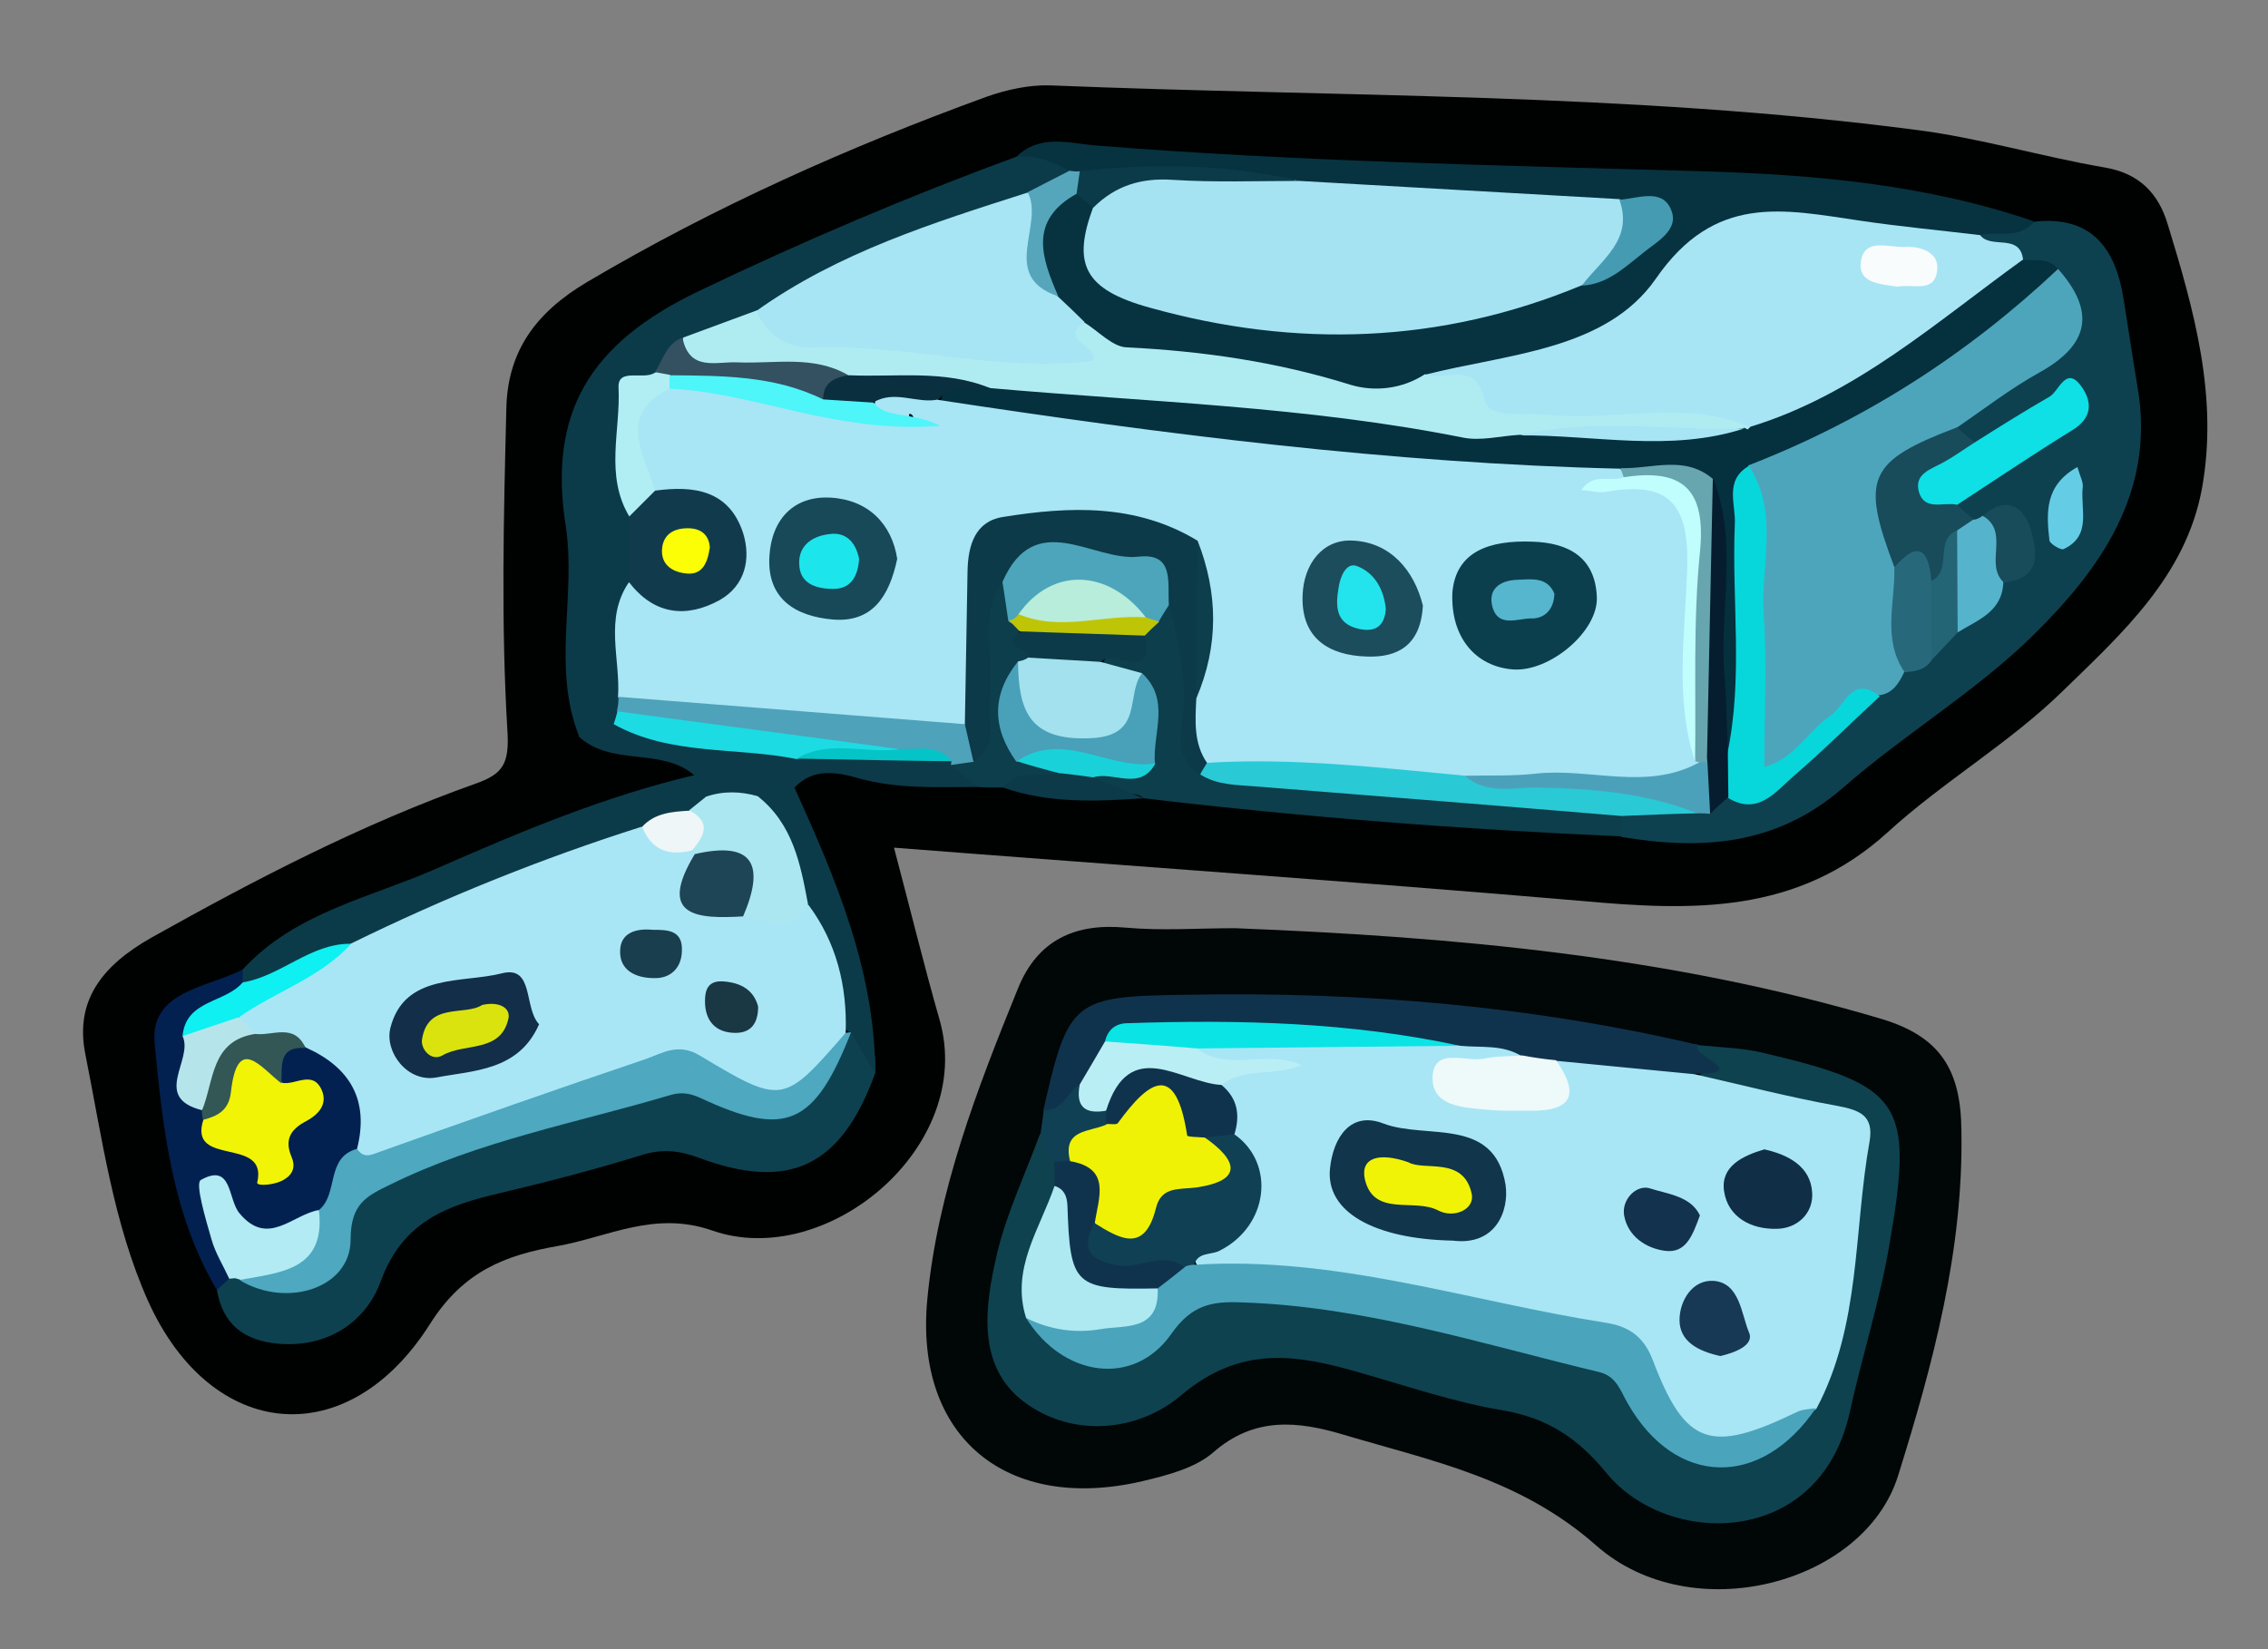 <?xml version="1.0" encoding="utf-8"?>
<!-- Generator: Adobe Illustrator 23.0.2, SVG Export Plug-In . SVG Version: 6.00 Build 0)  -->
<svg version="1.1" id="Camada_1" xmlns="http://www.w3.org/2000/svg" xmlns:xlink="http://www.w3.org/1999/xlink" x="0px" y="0px"
	 viewBox="0 0 42.24 30.72" style="enable-background:new 0 0 42.24 30.72;" xml:space="preserve">
<rect x="0" y="0" width="42.24" height="30.72" fill="#808080" stroke="none"/>
<style type="text/css">
	.st0{fill:#000202;}
	.st1{fill:#010607;}
	.st2{fill:#073340;}
	.st3{fill:#0E414F;}
	.st4{fill:#0B3B49;}
	.st5{fill:#022150;}
	.st6{fill:#0D3E4B;}
	.st7{fill:#0C3A48;}
	.st8{fill:#0E424F;}
	.st9{fill:#10334D;}
	.st10{fill:#104054;}
	.st11{fill:#A5E3F3;}
	.st12{fill:#A7E5F5;}
	.st13{fill:#AFECF2;}
	.st14{fill:#A7E5F4;}
	.st15{fill:#459BB2;}
	.st16{fill:#56A6BB;}
	.st17{fill:#4DA5BC;}
	.st18{fill:#05303E;}
	.st19{fill:#07D7DB;}
	.st20{fill:#2AC9D6;}
	.st21{fill:#0EE0E5;}
	.st22{fill:#184C5B;}
	.st23{fill:#4CA1BA;}
	.st24{fill:#051D2E;}
	.st25{fill:#27697B;}
	.st26{fill:#56B3CC;}
	.st27{fill:#65CCE6;}
	.st28{fill:#236475;}
	.st29{fill:#A8E5F5;}
	.st30{fill:#113B4D;}
	.st31{fill:#4EA2BA;}
	.st32{fill:#1CDBE3;}
	.st33{fill:#B0EEF3;}
	.st34{fill:#335160;}
	.st35{fill:#4DA8C0;}
	.st36{fill:#B2EBF3;}
	.st37{fill:#A9E6F5;}
	.st38{fill:#F1F405;}
	.st39{fill:#0EF0F2;}
	.st40{fill:#B5E5EA;}
	.st41{fill:#335754;}
	.st42{fill:#A3E1EE;}
	.st43{fill:#4CA5BA;}
	.st44{fill:#49A0B9;}
	.st45{fill:#19D2D9;}
	.st46{fill:#BEC507;}
	.st47{fill:#ABE7F0;}
	.st48{fill:#EEF6F7;}
	.st49{fill:#05C4C7;}
	.st50{fill:#A8E6F5;}
	.st51{fill:#4AA5BC;}
	.st52{fill:#AEE9F2;}
	.st53{fill:#0AE4E5;}
	.st54{fill:#EEF9FA;}
	.st55{fill:#BAEEF5;}
	.st56{fill:#F0F205;}
	.st57{fill:#F9FCFD;}
	.st58{fill:#0A2F3E;}
	.st59{fill:#67A5AF;}
	.st60{fill:#0C3F4D;}
	.st61{fill:#174959;}
	.st62{fill:#1C4D5D;}
	.st63{fill:#C0FEFE;}
	.st64{fill:#4EF5F9;}
	.st65{fill:#FCFE06;}
	.st66{fill:#132E49;}
	.st67{fill:#1E4556;}
	.st68{fill:#193E4D;}
	.st69{fill:#1A3744;}
	.st70{fill:#B8EDDB;}
	.st71{fill:#11354B;}
	.st72{fill:#102F47;}
	.st73{fill:#173955;}
	.st74{fill:#13324D;}
	.st75{fill:#55B6CE;}
	.st76{fill:#1DE5EC;}
	.st77{fill:#23E4ED;}
	.st78{fill:#DBE30E;}
	.st79{fill:#F0F305;}
</style>
<g>
	<path class="st0" d="M16.65,15.79c0.31,1.17,0.56,2.2,0.85,3.21c0.67,2.36-2.11,4.67-4.24,3.92c-1.07-0.37-1.93,0.12-2.87,0.29
		c-0.98,0.17-1.76,0.47-2.38,1.45c-1.53,2.42-4.07,2.19-5.25-0.42c-0.65-1.45-0.86-3.05-1.17-4.6c-0.2-0.99,0.3-1.65,1.24-2.18
		c1.95-1.09,3.91-2.11,6.02-2.86c0.51-0.18,0.64-0.36,0.6-0.99c-0.12-1.99-0.07-3.99-0.02-5.99c0.02-1.06,0.53-1.79,1.51-2.37
		c2.37-1.4,4.86-2.51,7.44-3.45c0.37-0.13,0.78-0.22,1.17-0.21c5.38,0.22,10.78,0.13,16.14,0.83c1.18,0.15,2.34,0.5,3.51,0.7
		c0.65,0.11,1,0.49,1.17,1.05c0.49,1.6,0.95,3.22,0.64,4.93c-0.3,1.63-1.49,2.7-2.59,3.77c-0.99,0.97-2.23,1.69-3.26,2.63
		c-1.69,1.54-3.65,1.47-5.73,1.28C25.22,16.42,21.01,16.13,16.65,15.79z"/>
	<path class="st1" d="M23,17.29c4.07,0.16,8.11,0.52,12.04,1.69c1.1,0.33,1.48,0.95,1.49,2.08c0.04,2.23-0.53,4.35-1.18,6.43
		c-0.63,2.02-3.84,2.87-5.62,1.3c-1.42-1.25-3.04-1.57-4.69-2.06c-0.86-0.26-1.68-0.35-2.45,0.33c-0.34,0.29-0.85,0.42-1.31,0.53
		c-2.52,0.59-4.25-0.81-4.01-3.38c0.19-2.02,0.93-3.93,1.69-5.8c0.36-0.89,1.05-1.22,2.01-1.13C21.63,17.34,22.32,17.29,23,17.29z"
		/>
	<path class="st2" d="M18.93,2.92c0.44-0.43,0.99-0.25,1.47-0.21c3.76,0.3,7.52,0.37,11.28,0.48c2.08,0.06,4.18,0.24,6.19,0.93
		c-0.06,0.59-0.55,0.46-0.91,0.55c-1.16,0.02-2.29-0.27-3.43-0.4c-0.52-0.06-1.1-0.2-1.47,0.25c-1.42,1.7-3.36,2.33-5.42,2.77
		c-0.81,0.34-1.6,0.33-2.42,0c-0.78-0.31-1.6-0.41-2.44-0.45c-0.6-0.03-1.17-0.15-1.66-0.53c-0.26-0.21-0.49-0.45-0.67-0.74
		c-0.48-1.29-0.41-1.53,0.65-2.06c0.21,0.04,0.34,0.16,0.4,0.37c-0.1,1.21,0.71,1.55,1.68,1.76c2.41,0.53,4.75,0.25,7.05-0.53
		c0.33-0.11,0.66-0.25,0.95-0.46c0.19-0.14,0.49-0.28,0.4-0.52C30.46,3.83,30.1,4,29.84,3.98c-1.84,0.1-3.67-0.03-5.49-0.31
		c-1.33-0.35-2.71-0.06-4.04-0.33c-0.12,0.02-0.25,0.03-0.38,0.02C19.56,3.31,19.19,3.24,18.93,2.92z"/>
	<path class="st3" d="M36.88,4.38c0.33-0.08,0.73,0.09,1-0.25c1.07-0.12,1.52,0.49,1.67,1.44c0.09,0.55,0.17,1.1,0.26,1.64
		c0.34,1.96-0.7,3.4-1.95,4.63c-1.07,1.05-2.4,1.84-3.53,2.83c-1.24,1.08-2.63,1.17-4.13,0.92c-0.14-0.16-0.13-0.32-0.01-0.49
		c0.36-0.27,0.78-0.21,1.18-0.23c0.11-0.01,0.22-0.01,0.33-0.02c0.16-0.02,0.32-0.05,0.48-0.08c1.19-0.2,1.64-1.38,2.57-1.92
		c0.21-0.14,0.42-0.28,0.63-0.42c0.16-0.1,0.33-0.2,0.47-0.34c0.17-0.18,0.32-0.38,0.52-0.54c0.33-0.25,0.68-0.49,0.94-0.83
		c0.29-0.48,0.49-0.91-0.37-0.92c-0.11,0-0.22-0.01-0.33-0.04c-0.16-0.08-0.25-0.21-0.23-0.4c0.45-0.86,1.54-0.93,2.16-1.81
		c-0.75,0.15-1.18,0.82-1.87,0.77c-0.18-0.05-0.29-0.16-0.3-0.35c0.27-0.67,0.93-0.9,1.46-1.27c0.52-0.37,0.75-0.77,0.37-1.36
		c-0.17-0.21-0.42-0.27-0.65-0.36C37.27,4.84,36.89,4.81,36.88,4.38z"/>
	<path class="st4" d="M18.93,2.92c0.36-0.04,0.68,0.1,0.99,0.26c-0.01,0.47-0.46,0.47-0.73,0.67c-1.69,0.6-3.37,1.22-4.94,2.1
		c-0.45,0.21-0.9,0.41-1.34,0.63c-0.29,0.16-0.47,0.44-0.73,0.63c-0.71,0.78-0.33,1.65-0.22,2.5c0.08,0.36,0.07,0.73,0,1.09
		c-0.22,0.65-0.12,1.33-0.16,1.99c0,0.12-0.02,0.24-0.05,0.36c-0.03,0.12-0.08,0.23-0.15,0.33c-0.23,0.22-0.5,0.32-0.82,0.22
		c-0.5-1.27-0.05-2.6-0.24-3.88C10.2,7.69,10.98,6.4,13,5.43C14.94,4.5,16.91,3.66,18.93,2.92z"/>
	<path class="st3" d="M16.3,19.99c-0.63,1.74-1.6,2.21-3.3,1.57c-0.36-0.13-0.66-0.16-1.03-0.05c-0.87,0.27-1.75,0.5-2.64,0.71
		c-0.99,0.23-1.83,0.52-2.24,1.65c-0.27,0.74-0.97,1.24-1.91,1.16c-0.64-0.06-1.03-0.36-1.14-1c0.05-0.18,0.16-0.3,0.34-0.34
		c0.11,0,0.23,0.01,0.33,0.05c0.82,0.28,1.36-0.08,1.52-0.84c0.12-0.61,0.49-0.88,0.96-1.11c1.66-0.8,3.47-1.16,5.23-1.65
		c0.19-0.05,0.42-0.08,0.58,0.03c1.24,0.88,1.97,0.17,2.63-0.81c0.04-0.06,0.12-0.1,0.19-0.14C16.29,19.29,16.32,19.63,16.3,19.99z"
		/>
	<path class="st5" d="M4.27,23.82c-0.08,0.07-0.16,0.14-0.23,0.21C3.2,22.61,3.03,21,2.88,19.43c-0.09-0.97,0.98-1.03,1.64-1.37
		c0.07,0.08,0.11,0.17,0.11,0.28c-0.13,0.54-0.85,0.55-0.97,1.1c-0.08,0.4-0.04,0.79,0.2,1.13c0.05,0.09,0.1,0.18,0.14,0.28
		c0.3,0.29,0.62,0.82,1.02,0.54c0.41-0.29,0.53-0.86,0.07-1.33c-0.06-0.47,0.13-0.72,0.62-0.73c1.09,0.23,1.36,0.95,1.19,1.95
		c-0.21,0.53-0.5,1-0.85,1.44c-1.22,0.56-1.44,0.5-2.14-0.55C4.08,22.68,4.39,23.21,4.27,23.82z"/>
	<path class="st6" d="M30.2,15.2c0,0.13,0,0.26,0,0.38c-2.98-0.13-5.94-0.36-8.9-0.71c-0.29-0.25-0.85,0.2-1-0.39
		c0.19-0.36,0.68-0.23,0.89-0.57c0.07-0.36,0.15-0.72-0.12-1.04c-0.2-0.14-0.46-0.22-0.53-0.5c0.11-0.35,0.6-0.32,0.7-0.69
		c0.08-0.15,0.18-0.27,0.31-0.37c0.19-0.09,0.34-0.02,0.46,0.13c0.35,0.48,0.32,1.04,0.35,1.59c0.02,0.42-0.11,0.89,0.35,1.18
		c1.54,0.17,3.08,0.3,4.63,0.39C28.32,14.65,29.32,14.66,30.2,15.2z"/>
	<path class="st4" d="M4.52,18.3c0-0.08,0-0.16,0-0.24c0.98-1.07,2.39-1.34,3.63-1.89c1.55-0.68,3.12-1.34,4.78-1.73
		c0.37-0.05,0.36,0.2,0.35,0.45c-0.06,0.18-0.18,0.31-0.34,0.41c-0.31,0.17-0.66,0.26-0.99,0.39c-1.86,0.58-3.59,1.48-5.42,2.13
		C5.84,17.89,5.31,18.66,4.52,18.3z"/>
	<path class="st7" d="M13.16,14.85c-0.01-0.18-0.06-0.33-0.23-0.41c-0.62-0.53-1.55-0.15-2.16-0.73c0.22-0.08,0.44-0.16,0.66-0.23
		c1.16-0.08,2.28,0.28,3.42,0.38c0.82,0.04,1.64-0.02,2.46,0.06c0.12,0.02,0.24,0.05,0.36,0.09c0.25,0.15,0.59,0.24,0.52,0.65
		c-0.73,0-1.46,0.04-2.19-0.16c-0.38-0.11-0.85-0.21-1.2,0.17c-0.22,0.17-0.46,0.28-0.73,0.36C13.76,15.02,13.42,15.15,13.16,14.85z
		"/>
	<path class="st4" d="M14.12,14.84c0.17-0.29,0.4-0.36,0.68-0.16c0.77,1.7,1.5,3.41,1.5,5.32c-0.15-0.25-0.3-0.51-0.45-0.76
		c-0.05-0.03-0.1-0.06-0.15-0.09c-0.39-0.71-0.47-1.52-0.83-2.25C14.67,16.19,14.23,15.58,14.12,14.84z"/>
	<path class="st6" d="M18.2,14.66c-0.16-0.14-0.32-0.28-0.48-0.41c0.05-0.17,0.16-0.31,0.27-0.45c0.4-0.95-0.22-2.06,0.45-2.96
		c0.44-0.12,0.43,0.26,0.56,0.5c0.03,0.1,0.04,0.21,0.04,0.32c-0.27,0.31,0.35,0.38,0.18,0.67c-0.04,0.1-0.08,0.19-0.13,0.27
		c-0.11,0.45-0.25,0.89,0.14,1.28c0.21,0.15,0.53,0.23,0.43,0.6c-0.28,0.3-0.69-0.08-0.97,0.19C18.52,14.67,18.36,14.67,18.2,14.66z
		"/>
	<path class="st7" d="M18.68,14.67c0.27-0.35,0.68-0.19,1.03-0.27c0.24-0.16,0.46-0.16,0.65,0.08c0.31,0.13,0.63,0.26,0.94,0.39
		C20.42,14.93,19.54,14.97,18.68,14.67z"/>
	<path class="st8" d="M31.65,19.47c0.39,0.04,0.8,0.05,1.18,0.14c2.6,0.61,2.82,0.92,2.36,3.57c-0.18,1.06-0.51,2.08-0.74,3.13
		c-0.56,2.53-3.39,2.52-4.53,1.13c-0.54-0.66-1.11-1.03-1.94-1.17c-0.9-0.15-1.77-0.45-2.65-0.7c-1.17-0.34-2.22-0.52-3.33,0.42
		c-0.8,0.68-2.02,0.8-2.92,0.13c-0.9-0.67-0.74-1.79-0.51-2.77c0.18-0.76,0.53-1.49,0.8-2.23c0.22,0.11,0.33,0.31,0.41,0.54
		c0.04,0.17,0.04,0.34,0.02,0.51c-0.07,0.8-0.69,1.52-0.34,2.38c0.58,0.78,1.36,0.8,1.95,0.19c0.93-0.97,2.02-0.83,3.11-0.67
		c1.3,0.2,2.58,0.49,3.85,0.8c0.98,0.24,1.83,0.53,2.47,1.47c0.72,1.05,1.89,0.86,2.74-0.28c0.56-1.3,0.59-2.71,0.82-4.08
		c0.12-0.75-0.32-1.05-0.99-1.22c-0.62-0.16-1.39-0.01-1.81-0.7c0.79-0.5-0.6-0.03-0.17-0.38c0,0-0.04-0.13,0.03-0.19
		C31.49,19.44,31.57,19.44,31.65,19.47z"/>
	<path class="st9" d="M31.65,19.47c-0.28,0.13,1.04,0.55-0.1,0.53c-0.82,0.57-1.66,0.04-2.49,0.04c-0.26-0.01-0.52-0.05-0.77-0.1
		c-0.42-0.15-0.88-0.15-1.31-0.25c-2.02-0.05-4.01-0.67-6.04-0.18c-0.26,0.24-0.45,0.54-0.65,0.82c-0.24,0.23-0.4,0.64-0.86,0.36
		c0.47-2.08,0.56-2.13,2.68-2.16C25.33,18.47,28.51,18.73,31.65,19.47z"/>
	<path class="st10" d="M19.44,20.68c0.36,0.02,0.44-0.34,0.67-0.48c0.24,0.09,0.42,0.26,0.56,0.47c0.03,0.1,0.02,0.2-0.02,0.29
		c-0.24,0.25-0.48,0.51-0.74,0.74c-0.1,0.04-0.19,0.02-0.27-0.07c-0.21-0.11-0.24-0.31-0.26-0.52
		C19.4,20.98,19.42,20.83,19.44,20.68z"/>
	<path class="st11" d="M24.2,3.37c1.99,0.11,3.98,0.23,5.97,0.34c0.64,0.92-0.24,1.17-0.7,1.6c-2.64,1.1-5.34,1.18-8.06,0.42
		c-1.23-0.34-1.44-0.82-1.05-1.87c0.16-0.42,0.47-0.61,0.91-0.58C22.24,3.33,23.22,3.18,24.2,3.37z"/>
	<path class="st12" d="M36.88,4.38c0.2,0.27,0.75-0.05,0.8,0.47c-1.4,1.66-3.05,2.92-5.26,3.28c-0.43-0.11-0.86-0.07-1.29-0.08
		c-1.61-0.02-3.29,0.28-4.59-1.07c1.53-0.39,3.37-0.45,4.3-1.79c1.1-1.59,2.37-1.29,3.8-1.08C35.38,4.22,36.13,4.29,36.88,4.38z"/>
	<path class="st13" d="M26.54,6.97c0.36,0.16,0.93-0.3,1.12,0.51c0.08,0.33,0.78,0.2,1.21,0.25c1.24,0.12,2.52-0.3,3.73,0.23
		c-0.1,0.11-0.21,0.19-0.35,0.24c-1.32,0.26-2.69-0.11-4,0.25c-1.68,0.06-3.33-0.28-4.98-0.46c-1.58-0.17-3.19-0.13-4.75-0.49
		c-0.88-0.32-1.81-0.07-2.7-0.26c-0.66-0.23-1.35-0.11-2.02-0.17c-0.5-0.05-1.1,0-1.08-0.78c0.46-0.17,0.92-0.34,1.38-0.51
		c1.47,0.63,3.08,0.3,4.6,0.63c0.15,0.03,0.31,0.01,0.47,0.01C19.9,6.48,19.9,6.48,20,5.98c0.01-0.04,0.13-0.02,0.2,0.03
		c0.26,0.16,0.52,0.45,0.78,0.46c1.42,0.07,2.81,0.27,4.18,0.7C25.6,7.3,26.11,7.25,26.54,6.97z"/>
	<path class="st14" d="M20.2,6c-0.51,0.34,0.28,0.44,0.16,0.72C18.6,6.95,16.9,6.4,15.17,6.48c-0.43,0.02-0.89-0.19-1.08-0.69
		c1.53-1.09,3.29-1.64,5.04-2.2c0.41-0.01,0.29,0.24,0.23,0.46c-0.14,0.55-0.21,1.08,0.34,1.47C19.87,5.68,20.04,5.84,20.2,6z"/>
	<path class="st4" d="M24.2,3.37c-0.79,0-1.58,0.03-2.36-0.02c-0.59-0.04-1.07,0.11-1.48,0.52c-0.1-0.09-0.2-0.17-0.31-0.26
		c-0.08-0.15-0.06-0.29,0.06-0.42C21.48,3.03,22.84,3.06,24.2,3.37z"/>
	<path class="st15" d="M29.46,5.32c0.36-0.48,0.97-0.85,0.7-1.6C30.5,3.7,30.95,3.5,31.12,3.9c0.17,0.39-0.28,0.61-0.53,0.82
		C30.26,4.98,29.93,5.3,29.46,5.32z"/>
	<path class="st16" d="M20.11,3.19c-0.02,0.14-0.04,0.28-0.06,0.42c-0.9,0.5-0.65,1.2-0.34,1.91c-1.11-0.37-0.25-1.33-0.57-1.94
		c0.26-0.13,0.52-0.27,0.78-0.4C19.98,3.19,20.05,3.2,20.11,3.19z"/>
	<path class="st17" d="M38.33,5.01c0.7,0.79,0.59,1.41-0.35,1.93c-0.54,0.3-1.03,0.68-1.54,1.03c-1.02,0.66-1.35,1.56-0.91,2.71
		c0.02,0.61,0.09,1.23-0.06,1.83c-0.1,0.21-0.21,0.4-0.46,0.44c-0.61,0.01-0.81,0.59-1.21,0.88c-0.3,0.21-0.5,0.77-0.95,0.54
		c-0.38-0.2-0.31-0.7-0.32-1.1c-0.02-1.16,0-2.32-0.01-3.47c0-0.32-0.04-0.64-0.04-0.96c0.05-0.3,0.23-0.51,0.5-0.62
		c1.76-0.76,3.32-1.84,4.81-3.04C37.93,5.07,38.13,5.02,38.33,5.01z"/>
	<path class="st18" d="M38.33,5.01c-1.69,1.59-3.6,2.82-5.77,3.66c0.06,1.41,0.04,2.83,0.03,4.24c0,0.4,0.16,0.9-0.43,1.09
		c-0.47-0.38-0.34-0.92-0.37-1.42c-0.07-1.09,0.13-2.19-0.13-3.27c-0.47-0.51-1.08-0.23-1.63-0.3C26.19,9.03,22.4,8.41,18.6,7.98
		c-0.39-0.04-0.79-0.15-1.09-0.44c0.11-0.71,0.57-0.36,0.94-0.31c2.94,0.26,5.89,0.34,8.79,0.92c0.34,0.07,0.7-0.03,1.06-0.05
		c1.39-0.14,2.8,0.11,4.19-0.13l0.06,0.03c0,0,0.05-0.05,0.05-0.05c1.96-0.6,3.46-1.95,5.07-3.11C37.9,4.86,38.15,4.79,38.33,5.01z"
		/>
	<path class="st19" d="M32.17,14.04c0.3-1.42,0.08-2.86,0.14-4.28c0.02-0.37-0.2-0.81,0.26-1.08c0.58,0.88,0.21,1.86,0.28,2.79
		c0.06,0.91,0.01,1.82,0.01,2.82c0.58-0.17,0.82-0.68,1.22-0.95c0.28-0.18,0.41-0.78,0.93-0.37c-0.54,0.5-1.06,1.02-1.62,1.5
		c-0.33,0.29-0.66,0.73-1.21,0.39C31.86,14.59,31.87,14.32,32.17,14.04z"/>
	<path class="st20" d="M30.2,15.2c-2.27-0.19-4.53-0.37-6.8-0.55c-0.36-0.03-0.72-0.02-1.04-0.22c-0.15-0.3,0.1-0.35,0.27-0.46
		c1.57-0.29,3.11-0.05,4.66,0.22c1.12,0.34,2.32,0,3.44,0.39c0.35,0.12,0.84-0.01,0.88,0.57C31.14,15.16,30.67,15.18,30.2,15.2z"/>
	<path class="st21" d="M36.78,8.24c0.46-0.29,0.92-0.58,1.39-0.85c0.18-0.1,0.31-0.61,0.61-0.17c0.19,0.28,0.18,0.57-0.18,0.79
		c-0.73,0.45-1.44,0.93-2.16,1.4c-0.36,0.23-0.68,0.2-0.84-0.22c-0.12-0.34,0.07-0.58,0.39-0.74C36.24,8.32,36.51,8.31,36.78,8.24z"
		/>
	<path class="st22" d="M36.78,8.24c-0.19,0.12-0.38,0.26-0.58,0.37c-0.23,0.13-0.56,0.21-0.46,0.56c0.11,0.35,0.45,0.18,0.7,0.23
		c0.11,0.09,0.21,0.19,0.32,0.28c0.01,0.16-0.06,0.29-0.14,0.42c-0.21,0.26-0.15,0.73-0.62,0.79c-0.22-0.15-0.45-0.27-0.72-0.33
		c-0.63-1.66-0.49-1.97,1.17-2.6C36.55,8.06,36.66,8.15,36.78,8.24z"/>
	<path class="st23" d="M31.61,15.15c-0.95-0.38-1.95-0.46-2.96-0.48c-0.46-0.01-0.95,0.14-1.36-0.21c0.81-0.62,1.76-0.28,2.65-0.36
		c0.51-0.04,1.03-0.02,1.55-0.02c0.15-0.01,0.28,0.02,0.41,0.09c0.1,0.34,0.2,0.68-0.06,0.99C31.77,15.15,31.69,15.15,31.61,15.15z"
		/>
	<path class="st24" d="M31.85,15.16c-0.02-0.32-0.03-0.64-0.05-0.96c-0.35-1.77-0.54-3.53,0.11-5.28c0.47,1.21,0.1,2.48,0.21,3.71
		c0.04,0.47,0.04,0.94,0.06,1.41c0,0.27,0.01,0.54,0.01,0.81C32.07,14.95,31.96,15.05,31.85,15.16z"/>
	<path class="st25" d="M35.28,10.57c0.45-0.52,0.64-0.33,0.69,0.25c0.49,0.49,0.06,0.98,0.01,1.47c-0.12,0.19-0.31,0.22-0.51,0.23
		C35.05,11.9,35.3,11.22,35.28,10.57z"/>
	<path class="st26" d="M36.45,9.88c0.1-0.07,0.2-0.13,0.3-0.2c0.06,0,0.12-0.03,0.17-0.07c0.76,0.21,0.49,0.75,0.39,1.24
		c-0.02,0.55-0.48,0.7-0.85,0.93C36.01,11.15,36.34,10.52,36.45,9.88z"/>
	<path class="st27" d="M38.69,8.7c0.05,0.17,0.11,0.28,0.1,0.37c-0.05,0.41,0.18,0.91-0.36,1.16c-0.05,0.02-0.25-0.1-0.26-0.16
		C38.11,9.55,38.08,9.04,38.69,8.7z"/>
	<path class="st22" d="M37.32,10.85c-0.37-0.34,0.12-0.94-0.39-1.24c0.41-0.37,0.74-0.2,0.88,0.22
		C37.95,10.27,38.03,10.78,37.32,10.85z"/>
	<path class="st28" d="M36.45,9.88c0,0.63,0.01,1.26,0.01,1.9c-0.16,0.17-0.32,0.34-0.48,0.51c0-0.49-0.01-0.98-0.01-1.47
		C36.37,10.63,36.02,10.05,36.45,9.88z"/>
	<path class="st29" d="M31.65,14.2c-0.98,0.54-2.03,0.1-3.04,0.21c-0.43,0.05-0.88,0.03-1.32,0.04c-1.6-0.15-3.2-0.34-4.81-0.24
		c-0.46-0.32-0.32-0.78-0.29-1.21c0.12-0.92,0.11-1.82-0.21-2.7c-0.81-0.52-1.76-0.48-2.64-0.48c-0.86,0-1.11,0.72-1.17,1.53
		c-0.05,0.77,0.31,1.6-0.31,2.29c-2.13-0.05-4.29,0.16-6.35-0.65c0.05-0.71-0.26-1.46,0.2-2.14c0.32-0.02,0.61,0.14,0.93,0.15
		c0.44,0.01,0.79-0.13,0.86-0.61c0.07-0.45-0.13-0.76-0.59-0.88c-0.34-0.09-0.7-0.12-0.96-0.41c-0.27-0.75-0.63-1.51,0.36-2.03
		c1.62-0.21,3.09,0.51,4.64,0.77c0.17-0.05-0.07-0.22-0.01-0.07c0.03,0.06,0,0.09-0.09,0.07c-0.25-0.05-0.7,0.13-0.53-0.44
		c0.4-0.21,0.79-0.19,1.16,0.05c4.21,0.64,8.43,1.18,12.69,1.28c0.07,0.05,0.1,0.13,0.07,0.21c1.19-0.06,1.37,0.11,1.39,1.32
		c0.01,1.26,0,2.52,0.01,3.78C31.64,14.08,31.65,14.14,31.65,14.2z"/>
	<path class="st30" d="M12.2,9.14c0.72-0.1,1.38-0.01,1.64,0.79c0.15,0.48,0.04,0.98-0.44,1.25c-0.62,0.34-1.22,0.27-1.68-0.33
		c0-0.41,0-0.82,0-1.22C11.66,9.24,11.82,9.08,12.2,9.14z"/>
	<path class="st31" d="M11.52,12.98c2.15,0.17,4.3,0.34,6.45,0.51c0.26,0.19,0.5,0.38,0.16,0.7c-0.14,0.02-0.28,0.04-0.42,0.06
		c0,0,0.01-0.07,0.01-0.07c-0.35-0.22-0.76-0.02-1.12-0.18c-1.72-0.11-3.48-0.01-5.11-0.75C11.51,13.16,11.52,13.07,11.52,12.98z"/>
	<path class="st32" d="M11.5,13.25c1.76,0.24,3.53,0.47,5.29,0.71c-0.63,0.29-1.31-0.01-1.95,0.18c-1.14-0.23-2.35-0.06-3.41-0.65
		C11.46,13.4,11.48,13.33,11.5,13.25z"/>
	<path class="st33" d="M12.2,9.14c-0.16,0.16-0.32,0.32-0.48,0.48c-0.46-0.77-0.16-1.6-0.2-2.4c-0.02-0.38,0.47-0.13,0.68-0.28
		c0.1-0.04,0.19-0.03,0.28,0.03c0.06,0.09,0.05,0.18-0.01,0.27C11.47,7.74,12.01,8.46,12.2,9.14z"/>
	<path class="st34" d="M12.46,6.98c-0.09-0.02-0.18-0.03-0.26-0.05c0.15-0.23,0.21-0.53,0.51-0.64c0.13,0.64,0.63,0.44,1.03,0.46
		c0.69,0.03,1.41-0.14,2.06,0.24c-0.12,0.3-0.31,0.52-0.65,0.56C14.29,7.19,13.34,7.26,12.46,6.98z"/>
	<path class="st35" d="M5.94,22.54c0.37-0.3,0.12-0.98,0.71-1.14c1.75-0.99,3.7-1.41,5.58-2.02c0.19-0.06,0.45-0.13,0.58-0.01
		c1.03,0.92,1.99,0.49,2.94-0.13c0,0,0.1-0.01,0.1-0.01c-0.68,1.73-1.21,1.97-2.81,1.22c-0.2-0.09-0.36-0.11-0.56-0.05
		c-1.75,0.52-3.56,0.85-5.22,1.67c-0.43,0.21-0.73,0.35-0.73,1.02c0,0.91-1.19,1.28-2.06,0.76C4.89,23.32,5.75,23.31,5.94,22.54z"/>
	<path class="st36" d="M5.94,22.54c0.13,1.12-0.71,1.16-1.46,1.3c0,0-0.1-0.03-0.1-0.03s-0.1,0.01-0.11,0.01
		c-0.11-0.24-0.26-0.48-0.33-0.73c-0.11-0.38-0.31-1.05-0.2-1.11c0.59-0.33,0.5,0.36,0.72,0.62C4.99,23.24,5.45,22.62,5.94,22.54z"
		/>
	<path class="st37" d="M15.75,19.24c-1.16,1.33-1.17,1.35-2.72,0.42c-0.4-0.24-0.7-0.04-1.01,0.07c-1.66,0.56-3.31,1.14-4.96,1.73
		c-0.16,0.06-0.29,0.12-0.41-0.06c0.23-0.91-0.13-1.52-0.96-1.89c-0.26-0.35-0.66,0.07-0.94-0.15c-0.16-0.09-0.26-0.22-0.31-0.4
		c0.5-0.76,1.37-0.96,2.09-1.38c1.75-0.86,3.56-1.59,5.42-2.18c0.29,0.14,0.63,0.14,0.89,0.34C12.94,15.8,13,15.89,13.03,16
		c0.01,0.55,0.3,0.81,0.84,0.82c0.39,0.13,0.79-0.04,1.19,0.04C15.58,17.56,15.78,18.37,15.75,19.24z"/>
	<path class="st38" d="M5.25,20.17c0.25,0.05,0.57-0.24,0.74,0.13c0.12,0.27-0.06,0.46-0.28,0.58c-0.29,0.15-0.42,0.34-0.28,0.67
		c0.07,0.16,0.04,0.31-0.12,0.41c-0.17,0.12-0.53,0.14-0.52,0.07c0.21-0.88-1.3-0.27-1-1.18c0.18-0.23,0.14-0.54,0.3-0.77
		C4.54,19.41,4.92,19.42,5.25,20.17z"/>
	<path class="st39" d="M6.54,17.58c-0.58,0.64-1.41,0.89-2.09,1.37C4.21,19.4,3.87,19.54,3.4,19.3c0.06-0.68,0.79-0.61,1.12-1
		C5.24,18.18,5.78,17.57,6.54,17.58z"/>
	<path class="st40" d="M3.4,19.3c0.35-0.12,0.69-0.23,1.04-0.35c0.1,0.1,0.21,0.2,0.31,0.3c-0.53,0.34-0.49,1.08-0.99,1.43
		C2.82,20.44,3.61,19.74,3.4,19.3z"/>
	<path class="st41" d="M3.76,20.69c0.23-0.55,0.16-1.3,0.99-1.43c0.33,0.04,0.73-0.21,0.94,0.26c-0.52-0.03-0.43,0.35-0.45,0.66
		c-0.38-0.29-0.82-0.93-0.94,0.17c-0.04,0.33-0.24,0.44-0.52,0.51C3.77,20.8,3.76,20.75,3.76,20.69z"/>
	<path class="st7" d="M18.13,14.19c-0.05-0.23-0.11-0.47-0.16-0.7c0.02-0.95,0.03-1.9,0.05-2.86c0.01-0.47,0.14-0.92,0.66-1
		c1.24-0.2,2.48-0.25,3.62,0.44c0.15,0.98,0.18,1.96-0.02,2.95c-0.02,0.41-0.05,0.83,0.2,1.19c-0.04,0.07-0.09,0.14-0.13,0.22
		c-0.57-0.36-0.3-0.94-0.3-1.41c0-0.61-0.13-1.17-0.28-1.74c-0.88-0.87-1.96-1.02-3.11-0.43c-0.45,0.69-0.12,1.45-0.23,2.17
		C18.38,13.42,18.62,13.9,18.13,14.19z"/>
	<path class="st42" d="M18.96,12.32c0.07-0.01,0.13-0.03,0.19-0.07c0.47-0.34,0.93-0.37,1.35,0.08c0.26,0.07,0.51,0.14,0.77,0.21
		c0.03,1.24-0.19,1.51-1.2,1.48C18.98,13.99,18.8,13.72,18.96,12.32z"/>
	<path class="st43" d="M18.67,10.84c0.61-1.39,1.68-0.38,2.53-0.47c0.68-0.08,0.54,0.49,0.57,0.9c-0.06,0.1-0.13,0.2-0.19,0.31
		c-0.1,0.07-0.2,0.08-0.31,0.05c-0.72-0.53-1.45-0.8-2.2-0.05c-0.1,0.07-0.19,0.07-0.29-0.01C18.74,11.32,18.71,11.08,18.67,10.84z"
		/>
	<path class="st44" d="M18.96,12.32c0.01,0.9,0.19,1.49,1.37,1.43c0.98-0.05,0.63-0.81,0.94-1.21c0.54,0.5,0.19,1.12,0.24,1.69
		c-0.87,0.39-1.71-0.35-2.58-0.04C18.47,13.55,18.47,12.93,18.96,12.32z"/>
	<path class="st7" d="M20.51,12.33c-0.45-0.03-0.9-0.05-1.35-0.08c0.03-0.19-0.56-0.17-0.17-0.48c0.79-0.43,1.57-0.47,2.33,0.08
		C21.5,12.76,20.72,12.06,20.51,12.33z"/>
	<path class="st45" d="M18.94,14.18c0.87-0.59,1.72,0.18,2.58,0.04c-0.29,0.53-0.78,0.14-1.16,0.26c-0.22-0.03-0.43-0.06-0.65-0.08
		C19.45,14.33,19.19,14.26,18.94,14.18z"/>
	<path class="st46" d="M21.32,11.84c-0.78-0.03-1.56-0.05-2.33-0.08c-0.07-0.07-0.13-0.14-0.2-0.2c0.08-0.01,0.14-0.06,0.18-0.12
		c0.8-0.39,1.59-0.27,2.37,0.06c0.08,0.03,0.16,0.05,0.25,0.08C21.5,11.66,21.41,11.75,21.32,11.84z"/>
	<path class="st47" d="M15.05,16.85c-0.31,0.6-0.78,0.27-1.21,0.21c-0.13-0.52-0.42-0.91-0.9-1.16l-0.06-0.07
		c-0.14-0.24-0.04-0.49-0.04-0.74c0.1-0.08,0.21-0.17,0.31-0.25c0.32-0.11,0.64-0.1,0.96-0.01C14.77,15.35,14.91,16.1,15.05,16.85z"
		/>
	<path class="st48" d="M12.85,15.1c0.41,0.23,0.26,0.48,0.04,0.74c-0.43,0.11-0.76,0-0.93-0.44C12.2,15.14,12.52,15.12,12.85,15.1z"
		/>
	<path class="st49" d="M14.84,14.13c0.62-0.37,1.31-0.07,1.95-0.18c0.32,0.02,0.68-0.1,0.93,0.23
		C16.76,14.17,15.8,14.15,14.84,14.13z"/>
	<path class="st50" d="M27.19,19.48c0.39,0.04,0.8-0.03,1.16,0.2c-0.2,0.42-0.73,0.19-1.06,0.56c0.7,0.16,1.34,0.38,1.69-0.48
		c0.86,0.08,1.72,0.17,2.58,0.25c0.89,0.2,1.77,0.43,2.66,0.59c0.42,0.08,0.68,0.18,0.6,0.66c-0.3,1.67-0.16,3.42-0.99,4.98
		c-1.56,1.17-2.32,1.05-3.33-0.61c-0.33-0.55-0.83-0.71-1.38-0.81c-2.19-0.38-4.35-0.92-6.58-1.04c-0.64-0.41-0.05-0.6,0.17-0.84
		c0.5-0.56,0.86-1.13,0.16-1.8c-0.16-0.32-0.28-0.65-0.13-1.01c0.21-0.3,0.55-0.26,0.84-0.3c-0.31-0.03-0.65,0.17-0.97,0.04
		c-0.45-0.17-0.48-0.4,0-0.6C24.13,19.29,25.66,19.31,27.19,19.48z"/>
	<path class="st51" d="M22.25,23.56c2.63-0.17,5.11,0.68,7.66,1.08c0.38,0.06,0.69,0.22,0.87,0.69c0.61,1.61,1.08,1.75,2.69,0.97
		c0.1-0.05,0.23-0.05,0.35-0.07c-1.02,1.5-2.61,1.47-3.5-0.08c-0.14-0.24-0.21-0.51-0.53-0.59c-2.21-0.53-4.38-1.23-6.68-1.3
		c-0.53-0.02-0.91,0.04-1.29,0.58c-0.7,1.01-2.03,0.81-2.71-0.29c0.71-0.37,1.68,0.26,2.28-0.57c0.13-0.24,0.32-0.41,0.58-0.5
		C22.08,23.46,22.17,23.49,22.25,23.56z"/>
	<path class="st52" d="M21.56,24c0.04,0.81-0.62,0.68-1.07,0.76c-0.47,0.08-0.94,0.01-1.38-0.21c-0.29-0.92,0.26-1.66,0.53-2.46
		c0.18-0.02,0.37,0.05,0.37,0.21C20.03,23.34,20.79,23.67,21.56,24z"/>
	<path class="st9" d="M21.56,24c-1.55,0.03-1.63-0.04-1.68-1.55c-0.01-0.17-0.06-0.3-0.24-0.36c0-0.15,0-0.3,0-0.45
		c0.1-0.01,0.19-0.01,0.29-0.02c0.95-0.06,0.73,0.61,0.72,1.15c0.01,0.56,0.42,0.44,0.76,0.48c0.26,0.03,0.67-0.19,0.66,0.35
		C21.9,23.74,21.73,23.87,21.56,24z"/>
	<path class="st53" d="M27.19,19.48c-1.63,0.02-3.27,0.03-4.9,0.05c-0.6,0.36-1.18,0.44-1.71-0.13c0.05-0.22,0.2-0.34,0.42-0.34
		C23.08,18.99,25.15,19.04,27.19,19.48z"/>
	<path class="st54" d="M28.98,19.75c0.42,0.6,0.34,0.95-0.47,0.94c-0.28,0-0.56,0.01-0.83-0.02c-0.43-0.04-1.01-0.06-1-0.6
		c0.02-0.58,0.62-0.28,0.96-0.35c0.23-0.05,0.47-0.04,0.71-0.06C28.56,19.7,28.77,19.73,28.98,19.75z"/>
	<path class="st55" d="M20.58,19.4c0.57,0.04,1.14,0.08,1.71,0.13c0.58,0.45,1.29,0.01,1.95,0.31c-0.51,0.22-1.07,0.03-1.49,0.37
		c-0.69,0.3-1.54-0.14-2.15,0.48c-0.4,0.07-0.57-0.08-0.49-0.49C20.27,19.93,20.43,19.66,20.58,19.4z"/>
	<path class="st56" d="M20.39,22.78c0.07-0.47,0.31-1.02-0.46-1.15c-0.15-0.6,0.36-0.54,0.67-0.68c0.79-1.19,1.21-1.16,2.17,0.17
		c0.07,0.09,0.19,0.17,0.23,0.27c0.3,0.64-0.17,0.92-0.62,1.01C21.72,22.52,21.3,24.04,20.39,22.78z"/>
	<path class="st9" d="M22.44,21.19c-0.12-0.01-0.33-0.01-0.33-0.04c-0.21-1.37-0.7-1.04-1.29-0.23c-0.03,0.04-0.14,0.01-0.22,0.02
		c0-0.08,0-0.17,0-0.25c0.44-1.41,1.39-0.52,2.15-0.48c0.3,0.25,0.35,0.56,0.24,0.92C22.83,21.33,22.64,21.27,22.44,21.19z"/>
	<path class="st57" d="M35.34,5.34c-0.32-0.05-0.75-0.06-0.68-0.48c0.07-0.43,0.51-0.25,0.8-0.26C35.75,4.58,36.1,4.69,36.08,5
		C36.06,5.48,35.61,5.28,35.34,5.34z"/>
	<path class="st58" d="M15.33,7.44c0-0.32,0.22-0.41,0.48-0.45c0.88,0.04,1.78-0.11,2.63,0.24c-0.32,0.04-0.69-0.1-0.96,0.21
		c-0.4,0.09-0.82-0.19-1.22,0.06C15.94,7.7,15.63,7.69,15.33,7.44z"/>
	<path class="st12" d="M32.49,7.98c-1.38,0.45-2.79,0.12-4.19,0.13C29.68,7.77,31.09,8.03,32.49,7.98z"/>
	<path class="st59" d="M30.24,8.89c-0.02-0.06-0.04-0.12-0.06-0.17c0.58,0.02,1.19-0.25,1.72,0.2c-0.04,1.76-0.07,3.52-0.11,5.28
		c-0.05,0-0.1,0-0.15,0c0,0-0.07-0.02-0.07-0.02c-0.12-1.19-0.09-2.38-0.03-3.56C31.6,9.61,31.47,8.88,30.24,8.89z"/>
	<path class="st60" d="M27.05,11.03c0.07-0.76,0.69-0.97,1.49-0.94c0.67,0.02,1.17,0.29,1.2,1.03c0.03,0.64-0.88,1.4-1.56,1.35
		C27.5,12.42,27.01,11.89,27.05,11.03z"/>
	<path class="st61" d="M16.71,10.41c-0.15,0.71-0.47,1.19-1.2,1.13c-0.69-0.06-1.23-0.38-1.18-1.18c0.04-0.69,0.46-1.13,1.14-1.09
		C16.17,9.31,16.61,9.76,16.71,10.41z"/>
	<path class="st62" d="M26.5,11.28c-0.04,0.75-0.48,0.97-1.04,0.95c-0.71-0.02-1.23-0.34-1.2-1.14c0.02-0.59,0.38-1.05,0.93-1.02
		C25.9,10.1,26.34,10.63,26.5,11.28z"/>
	<path class="st63" d="M30.24,8.89c1.1-0.17,1.54,0.22,1.42,1.4c-0.13,1.29-0.07,2.6-0.09,3.9c-0.38-1.16-0.19-2.35-0.15-3.52
		c0.05-1.16-0.23-1.74-1.49-1.51c-0.14,0.03-0.3-0.02-0.48-0.03C29.68,8.79,30,8.99,30.24,8.89z"/>
	<path class="st64" d="M15.33,7.44c0.31,0.02,0.63,0.04,0.94,0.06c0.24,0.31,0.66,0.15,1.24,0.43c-1.93,0.16-3.44-0.62-5.04-0.69
		c0-0.08,0-0.17,0-0.25C13.44,7,14.42,6.99,15.33,7.44z"/>
	<path class="st6" d="M22.28,13.01c0.01-0.98,0.01-1.96,0.02-2.95C22.69,11.05,22.7,12.03,22.28,13.01z"/>
	<path class="st65" d="M13.22,10.2c-0.05,0.34-0.17,0.52-0.46,0.48c-0.25-0.03-0.45-0.17-0.43-0.45c0.02-0.27,0.21-0.39,0.48-0.39
		C13.1,9.84,13.21,10.01,13.22,10.2z"/>
	<path class="st66" d="M10.04,19.08c-0.38,0.87-1.23,0.86-1.91,0.99c-0.54,0.1-0.97-0.47-0.86-0.92c0.26-1.03,1.34-0.83,2.08-1.02
		C9.95,17.98,9.75,18.77,10.04,19.08z"/>
	<path class="st67" d="M12.94,15.91c1.12-0.26,1.3,0.23,0.9,1.16C12.99,17.12,12.23,17.08,12.94,15.91z"/>
	<path class="st68" d="M12.15,17.32c0.28,0,0.57,0,0.55,0.4c-0.01,0.32-0.22,0.51-0.52,0.5c-0.33,0-0.65-0.14-0.63-0.52
		C11.56,17.38,11.84,17.29,12.15,17.32z"/>
	<path class="st69" d="M14.12,18.75c0,0.32-0.14,0.49-0.42,0.49c-0.37,0-0.57-0.22-0.57-0.59c0-0.2,0.05-0.38,0.32-0.37
		C13.81,18.3,14.04,18.45,14.12,18.75z"/>
	<path class="st70" d="M21.34,11.5c-0.79-0.06-1.59,0.27-2.37-0.06C19.59,10.56,20.64,10.59,21.34,11.5z"/>
	<path class="st71" d="M27.06,23.11c-1.48-0.03-2.37-0.54-2.29-1.34c0.06-0.59,0.39-1.08,1-0.84c0.79,0.3,2.06-0.14,2.27,1.14
		C28.11,22.55,27.86,23.21,27.06,23.11z"/>
	<path class="st10" d="M22.44,21.19c0.18-0.02,0.37-0.04,0.55-0.06c0.77,0.54,0.64,1.71-0.28,2.17c-0.16,0.08-0.4,0.02-0.47,0.26
		c-0.06,0-0.12,0.01-0.18,0.04c-0.4-0.3-0.82,0.04-1.24-0.03c-0.54-0.09-0.69-0.31-0.44-0.79c0.48,0.3,0.94,0.57,1.15-0.28
		c0.1-0.4,0.42-0.34,0.75-0.38C23.17,21.99,23.04,21.61,22.44,21.19z"/>
	<path class="st72" d="M32.86,21.41c0.45,0.1,0.86,0.32,0.89,0.8c0.03,0.38-0.27,0.68-0.67,0.68c-0.47,0.01-0.9-0.22-0.97-0.7
		C32.04,21.73,32.45,21.53,32.86,21.41z"/>
	<path class="st73" d="M32.04,25.26c-0.41-0.09-0.76-0.27-0.76-0.67c0-0.36,0.24-0.76,0.64-0.73c0.48,0.04,0.51,0.61,0.65,0.95
		C32.69,25.06,32.3,25.2,32.04,25.26z"/>
	<path class="st74" d="M31.66,22.64c-0.14,0.38-0.26,0.71-0.65,0.66c-0.37-0.05-0.69-0.28-0.76-0.65c-0.06-0.31,0.24-0.6,0.49-0.51
		C31.05,22.24,31.49,22.28,31.66,22.64z"/>
	<path class="st75" d="M28.95,11.06c-0.01,0.3-0.19,0.47-0.44,0.46c-0.24,0-0.6,0.17-0.71-0.2c-0.1-0.34,0.13-0.51,0.46-0.52
		C28.52,10.79,28.82,10.74,28.95,11.06z"/>
	<path class="st76" d="M16,10.41c-0.02,0.31-0.14,0.56-0.48,0.56c-0.27,0-0.59-0.07-0.63-0.4c-0.05-0.38,0.21-0.58,0.55-0.62
		C15.75,9.9,15.94,10.1,16,10.41z"/>
	<path class="st77" d="M25.81,11.35c-0.03,0.38-0.27,0.42-0.52,0.36c-0.41-0.1-0.42-0.41-0.36-0.76c0.03-0.21,0.14-0.47,0.33-0.41
		C25.62,10.67,25.78,11.01,25.81,11.35z"/>
	<path class="st78" d="M8.98,18.72c0.31-0.07,0.53,0.05,0.49,0.25c-0.14,0.65-0.82,0.45-1.23,0.69c-0.21,0.12-0.41-0.12-0.38-0.3
		C7.97,18.66,8.66,18.93,8.98,18.72z"/>
	<path class="st79" d="M26.23,21.65c0.29,0.17,1.03-0.12,1.18,0.59c0.06,0.29-0.33,0.46-0.62,0.31c-0.45-0.24-1.2,0.13-1.37-0.58
		C25.33,21.56,25.69,21.46,26.23,21.65z"/>
</g>
</svg>
